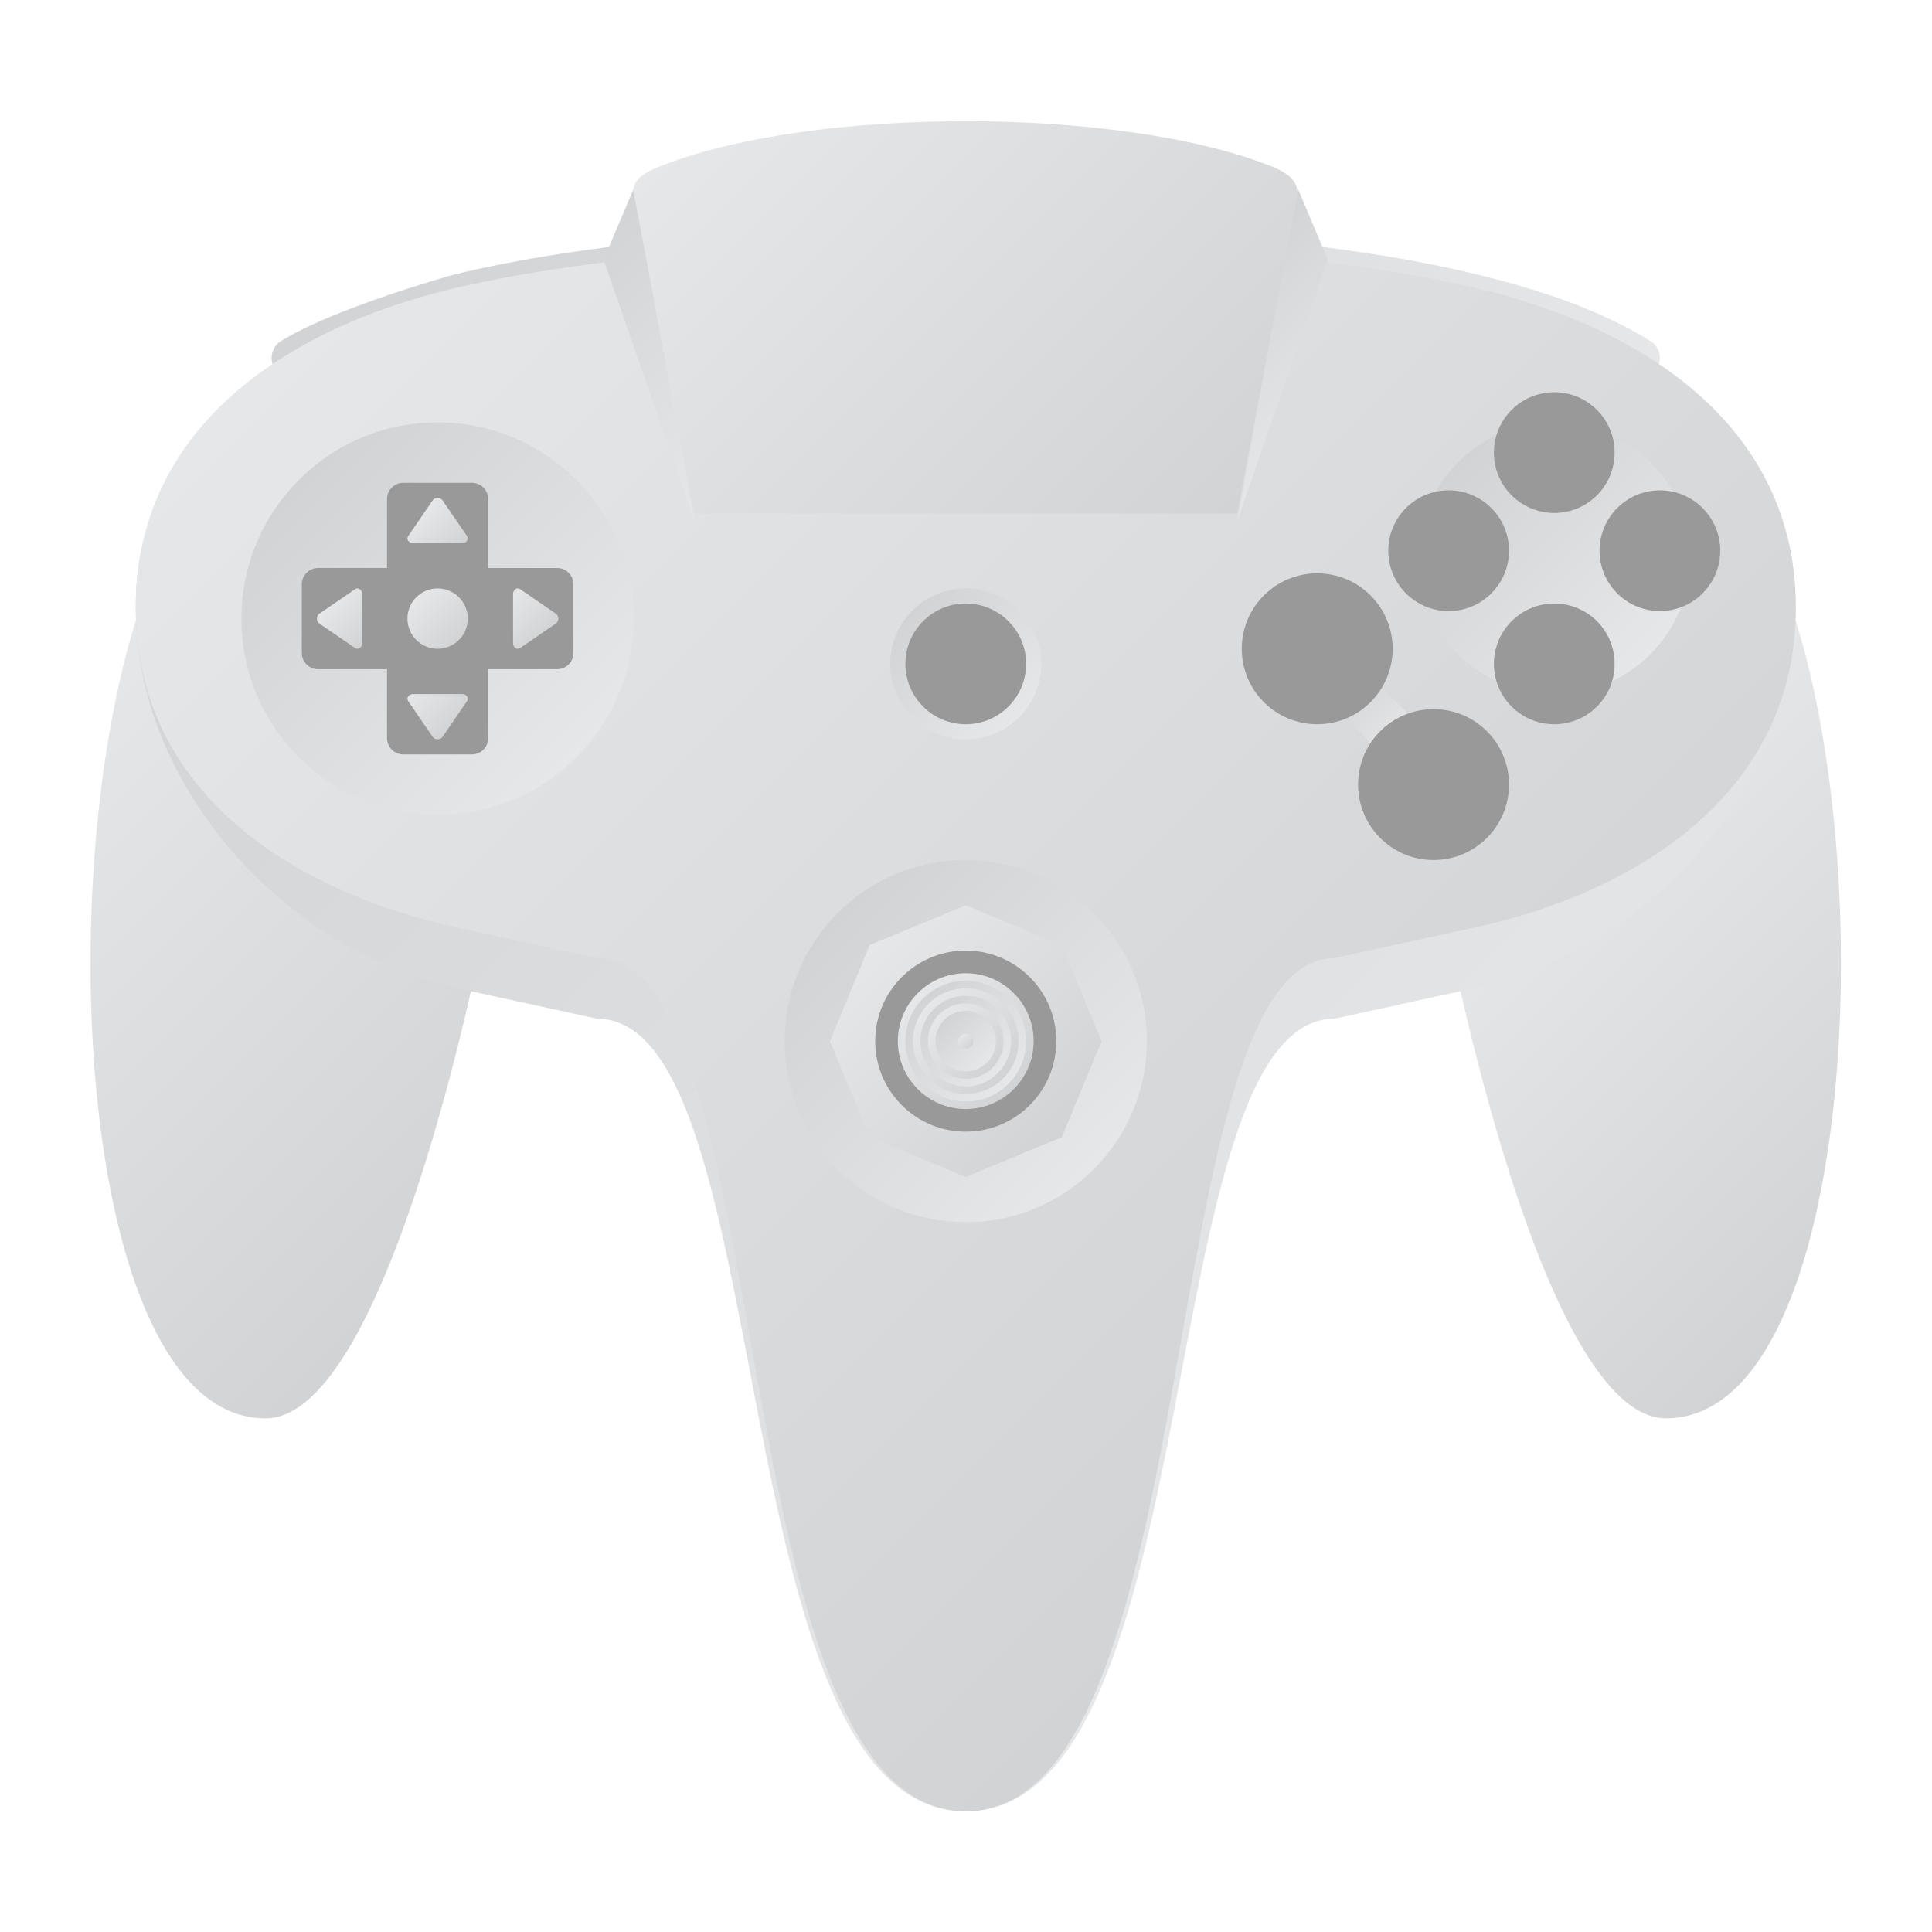 <?xml version="1.0" encoding="UTF-8" standalone="no"?>
<svg
   xmlns:dc="http://purl.org/dc/elements/1.1/"
   xmlns:cc="http://creativecommons.org/ns#"
   xmlns:rdf="http://www.w3.org/1999/02/22-rdf-syntax-ns#"
   xmlns:svg="http://www.w3.org/2000/svg"
   xmlns="http://www.w3.org/2000/svg"
   viewBox="0 0 341.333 341.333"
   height="256"
   width="256"
   xml:space="preserve"
   id="svg2"
   version="1.1"><defs
     id="defs6"><clipPath
       id="clipPath18"
       clipPathUnits="userSpaceOnUse"><path
         id="path16"
         d="m 35.198,68.076 c 16.458,0 28.802,64 28.802,64 v 0 l -45.26,44 c -12.344,-36 -8.229,-108 16.458,-108" /></clipPath><linearGradient
       id="linearGradient28"
       spreadMethod="pad"
       gradientTransform="matrix(63.848,-63.848,-63.848,-63.848,-5.141,152.195)"
       gradientUnits="userSpaceOnUse"
       y2="0"
       x2="1"
       y1="0"
       x1="0"><stop
         id="stop24"
         offset="0"
         style="stop-opacity:1;stop-color:#e6e7e8" /><stop
         id="stop26"
         offset="1"
         style="stop-opacity:1;stop-color:#d1d3d4" /></linearGradient><clipPath
       id="clipPath38"
       clipPathUnits="userSpaceOnUse"><path
         id="path36"
         d="m 192,132.076 c 0,0 12.343,-64 28.801,-64 v 0 c 24.687,0 28.802,72 16.459,108 v 0 z" /></clipPath><linearGradient
       id="linearGradient48"
       spreadMethod="pad"
       gradientTransform="matrix(49.022,-49.022,-49.022,-49.022,204.706,144.782)"
       gradientUnits="userSpaceOnUse"
       y2="0"
       x2="1"
       y1="0"
       x1="0"><stop
         id="stop44"
         offset="0"
         style="stop-opacity:1;stop-color:#e6e7e8" /><stop
         id="stop46"
         offset="1"
         style="stop-opacity:1;stop-color:#d1d3d4" /></linearGradient><clipPath
       id="clipPath58"
       clipPathUnits="userSpaceOnUse"><path
         id="path56"
         d="m 60.011,219.628 c -0.657,-0.185 -16.141,-4.569 -22.839,-8.824 v 0 c -1.149,-0.729 -1.517,-2.294 -0.821,-3.499 v 0 c 0.692,-1.202 2.184,-1.583 3.335,-0.861 v 0 c 5.814,3.691 19.953,7.796 21.545,8.254 v 0 h 0.007 c 34.358,8.417 99.253,8.417 133.569,-0.01 v 0 c 5.94,-1.459 14.627,-3.903 21.511,-8.247 v 0 c 0.394,-0.248 0.826,-0.365 1.252,-0.365 v 0 c 0.821,0 1.628,0.44 2.083,1.235 v 0 c 0.689,1.206 0.318,2.772 -0.83,3.496 v 0 c -7.472,4.717 -16.652,7.305 -22.906,8.843 v 0 c -17.446,4.284 -42.65,6.426 -67.874,6.426 v 0 c -25.254,-0.001 -50.53,-2.149 -68.032,-6.448" /></clipPath><linearGradient
       id="linearGradient68"
       spreadMethod="pad"
       gradientTransform="matrix(-93.093,93.093,93.093,93.093,174.546,162.077)"
       gradientUnits="userSpaceOnUse"
       y2="0"
       x2="1"
       y1="0"
       x1="0"><stop
         id="stop64"
         offset="0"
         style="stop-opacity:1;stop-color:#e6e7e8" /><stop
         id="stop66"
         offset="1"
         style="stop-opacity:1;stop-color:#d1d3d4" /></linearGradient><clipPath
       id="clipPath78"
       clipPathUnits="userSpaceOnUse"><path
         id="path76"
         d="m 60.596,209.939 v -0.001 C 37.619,204.603 18,199.176 18,175.774 v 0 -0.36 c 0,-23.403 19.549,-45.296 42.596,-50.324 v 0 l 18.515,-4.04 C 103.556,121.05 95.407,16 128,16 v 0 c 32.592,0 24.445,105.05 48.889,105.05 v 0 l 18.515,4.04 C 218.451,130.12 238,152.012 238,175.415 v 0 0.359 c 0,23.404 -19.619,28.83 -42.596,34.165 v 0 C 177.998,213.98 152.999,216 128,216 v 0 c -24.999,0 -49.998,-2.02 -67.404,-6.061" /></clipPath><linearGradient
       id="linearGradient88"
       spreadMethod="pad"
       gradientTransform="matrix(-143.993,143.993,143.993,143.993,199.997,82.053)"
       gradientUnits="userSpaceOnUse"
       y2="0"
       x2="1"
       y1="0"
       x1="0"><stop
         id="stop84"
         offset="0"
         style="stop-opacity:1;stop-color:#e6e7e8" /><stop
         id="stop86"
         offset="1"
         style="stop-opacity:1;stop-color:#d1d3d4" /></linearGradient><clipPath
       id="clipPath98"
       clipPathUnits="userSpaceOnUse"><path
         id="path96"
         d="M 60.596,217.941 C 37.619,212.61 18,199.108 18,175.714 v 0 -0.361 c 0,-23.393 19.549,-37.199 42.596,-42.227 v 0 l 18.515,-4.039 C 103.556,129.087 95.407,16 128,16 v 0 c 32.592,0 24.445,113.087 48.889,113.087 v 0 l 18.515,4.039 C 218.451,138.154 238,151.96 238,175.353 v 0 0.361 c 0,23.394 -19.619,36.896 -42.596,42.227 v 0 C 177.998,221.98 152.999,224 128,224 v 0 c -24.999,0 -49.998,-2.02 -67.404,-6.059" /></clipPath><linearGradient
       id="linearGradient108"
       spreadMethod="pad"
       gradientTransform="matrix(145.31,-145.31,-145.31,-145.31,55.345,228.36)"
       gradientUnits="userSpaceOnUse"
       y2="0"
       x2="1"
       y1="0"
       x1="0"><stop
         id="stop104"
         offset="0"
         style="stop-opacity:1;stop-color:#e6e7e8" /><stop
         id="stop106"
         offset="1"
         style="stop-opacity:1;stop-color:#d1d3d4" /></linearGradient><clipPath
       id="clipPath118"
       clipPathUnits="userSpaceOnUse"><path
         id="path116"
         d="m 32,174.075 c 0,-14.359 11.641,-26 26,-26 v 0 c 14.359,0 26,11.641 26,26 v 0 c 0,14.36 -11.641,26 -26,26 v 0 c -14.359,0 -26,-11.64 -26,-26" /></clipPath><linearGradient
       id="linearGradient128"
       spreadMethod="pad"
       gradientTransform="matrix(-36.77,36.77,36.77,36.77,76.385,155.691)"
       gradientUnits="userSpaceOnUse"
       y2="0"
       x2="1"
       y1="0"
       x1="0"><stop
         id="stop124"
         offset="0"
         style="stop-opacity:1;stop-color:#e6e7e8" /><stop
         id="stop126"
         offset="1"
         style="stop-opacity:1;stop-color:#d1d3d4" /></linearGradient><clipPath
       id="clipPath138"
       clipPathUnits="userSpaceOnUse"><path
         id="path136"
         d="M 0,256 H 256 V 0 H 0 Z" /></clipPath><clipPath
       id="clipPath150"
       clipPathUnits="userSpaceOnUse"><path
         id="path148"
         d="m 54,174.075 c 0,-2.208 1.791,-3.999 4,-3.999 v 0 c 2.208,0 4,1.791 4,3.999 v 0 c 0,2.21 -1.792,4.001 -4,4.001 v 0 c -2.209,0 -4,-1.791 -4,-4.001" /></clipPath><linearGradient
       id="linearGradient160"
       spreadMethod="pad"
       gradientTransform="matrix(5.657,-5.657,-5.657,-5.657,55.171,176.904)"
       gradientUnits="userSpaceOnUse"
       y2="0"
       x2="1"
       y1="0"
       x1="0"><stop
         id="stop156"
         offset="0"
         style="stop-opacity:1;stop-color:#e6e7e8" /><stop
         id="stop158"
         offset="1"
         style="stop-opacity:1;stop-color:#d1d3d4" /></linearGradient><clipPath
       id="clipPath170"
       clipPathUnits="userSpaceOnUse"><path
         id="path168"
         d="m 47.062,177.975 -4.749,-3.256 c -0.417,-0.286 -0.417,-1.001 0,-1.287 v 0 l 4.749,-3.256 C 47.479,169.89 48,170.248 48,170.82 v 0 6.511 c 0,0.434 -0.3,0.745 -0.626,0.745 v 0 c -0.104,0 -0.211,-0.032 -0.312,-0.101" /></clipPath><linearGradient
       id="linearGradient180"
       spreadMethod="pad"
       gradientTransform="matrix(4.974,-4.974,-4.974,-4.974,44.141,176.563)"
       gradientUnits="userSpaceOnUse"
       y2="0"
       x2="1"
       y1="0"
       x1="0"><stop
         id="stop176"
         offset="0"
         style="stop-opacity:1;stop-color:#e6e7e8" /><stop
         id="stop178"
         offset="1"
         style="stop-opacity:1;stop-color:#d1d3d4" /></linearGradient><clipPath
       id="clipPath190"
       clipPathUnits="userSpaceOnUse"><path
         id="path188"
         d="m 68,177.331 v -6.511 c 0,-0.572 0.521,-0.93 0.938,-0.644 v 0 l 4.75,3.257 c 0.416,0.285 0.416,1.001 0,1.286 v 0 l -4.75,3.256 c -0.101,0.069 -0.207,0.101 -0.312,0.101 v 0 C 68.3,178.076 68,177.765 68,177.331" /></clipPath><linearGradient
       id="linearGradient200"
       spreadMethod="pad"
       gradientTransform="matrix(4.974,-4.974,-4.974,-4.974,66.885,176.563)"
       gradientUnits="userSpaceOnUse"
       y2="0"
       x2="1"
       y1="0"
       x1="0"><stop
         id="stop196"
         offset="0"
         style="stop-opacity:1;stop-color:#e6e7e8" /><stop
         id="stop198"
         offset="1"
         style="stop-opacity:1;stop-color:#d1d3d4" /></linearGradient><clipPath
       id="clipPath210"
       clipPathUnits="userSpaceOnUse"><path
         id="path208"
         d="m 57.356,189.763 -3.255,-4.749 c -0.286,-0.417 0.071,-0.939 0.643,-0.939 v 0 h 6.512 c 0.572,0 0.93,0.522 0.643,0.939 v 0 l -3.256,4.749 C 58.5,189.972 58.25,190.076 58,190.076 v 0 c -0.251,0 -0.501,-0.104 -0.644,-0.313" /></clipPath><linearGradient
       id="linearGradient220"
       spreadMethod="pad"
       gradientTransform="matrix(4.974,-4.974,-4.974,-4.974,55.513,187.935)"
       gradientUnits="userSpaceOnUse"
       y2="0"
       x2="1"
       y1="0"
       x1="0"><stop
         id="stop216"
         offset="0"
         style="stop-opacity:1;stop-color:#e6e7e8" /><stop
         id="stop218"
         offset="1"
         style="stop-opacity:1;stop-color:#d1d3d4" /></linearGradient><clipPath
       id="clipPath230"
       clipPathUnits="userSpaceOnUse"><path
         id="path228"
         d="m 54.744,164.075 c -0.572,0 -0.929,-0.521 -0.643,-0.937 v 0 l 3.256,-4.75 c 0.286,-0.416 1.001,-0.416 1.286,0 v 0 l 3.256,4.75 c 0.287,0.416 -0.071,0.937 -0.643,0.937 v 0 z" /></clipPath><linearGradient
       id="linearGradient240"
       spreadMethod="pad"
       gradientTransform="matrix(4.974,-4.974,-4.974,-4.974,55.513,165.191)"
       gradientUnits="userSpaceOnUse"
       y2="0"
       x2="1"
       y1="0"
       x1="0"><stop
         id="stop236"
         offset="0"
         style="stop-opacity:1;stop-color:#e6e7e8" /><stop
         id="stop238"
         offset="1"
         style="stop-opacity:1;stop-color:#d1d3d4" /></linearGradient><clipPath
       id="clipPath250"
       clipPathUnits="userSpaceOnUse"><path
         id="path248"
         d="m 118,168.076 c 0,-5.523 4.477,-10 10,-10 v 0 c 5.523,0 10,4.477 10,10 v 0 c 0,5.522 -4.477,10 -10,10 v 0 c -5.523,0 -10,-4.478 -10,-10" /></clipPath><linearGradient
       id="linearGradient260"
       spreadMethod="pad"
       gradientTransform="matrix(-14.142,14.142,14.142,14.142,135.071,161.005)"
       gradientUnits="userSpaceOnUse"
       y2="0"
       x2="1"
       y1="0"
       x1="0"><stop
         id="stop256"
         offset="0"
         style="stop-opacity:1;stop-color:#e6e7e8" /><stop
         id="stop258"
         offset="1"
         style="stop-opacity:1;stop-color:#d1d3d4" /></linearGradient><clipPath
       id="clipPath270"
       clipPathUnits="userSpaceOnUse"><path
         id="path268"
         d="m 104,118.076 c 0,-13.255 10.745,-24.001 24,-24.001 v 0 c 13.255,0 24,10.746 24,24.001 v 0 c 0,13.255 -10.745,24 -24,24 v 0 c -13.255,0 -24,-10.745 -24,-24" /></clipPath><linearGradient
       id="linearGradient280"
       spreadMethod="pad"
       gradientTransform="matrix(-33.941,33.941,33.941,33.941,144.971,101.105)"
       gradientUnits="userSpaceOnUse"
       y2="0"
       x2="1"
       y1="0"
       x1="0"><stop
         id="stop276"
         offset="0"
         style="stop-opacity:1;stop-color:#e6e7e8" /><stop
         id="stop278"
         offset="1"
         style="stop-opacity:1;stop-color:#d1d3d4" /></linearGradient><clipPath
       id="clipPath290"
       clipPathUnits="userSpaceOnUse"><path
         id="path288"
         d="M 115.272,130.803 110,118.076 l 5.272,-12.728 12.728,-5.272 12.728,5.272 5.272,12.728 -5.272,12.727 -12.728,5.273 z" /></clipPath><linearGradient
       id="linearGradient300"
       spreadMethod="pad"
       gradientTransform="matrix(25.456,-25.456,-25.456,-25.456,115.272,130.804)"
       gradientUnits="userSpaceOnUse"
       y2="0"
       x2="1"
       y1="0"
       x1="0"><stop
         id="stop296"
         offset="0"
         style="stop-opacity:1;stop-color:#e6e7e8" /><stop
         id="stop298"
         offset="1"
         style="stop-opacity:1;stop-color:#d1d3d4" /></linearGradient><clipPath
       id="clipPath310"
       clipPathUnits="userSpaceOnUse"><path
         id="path308"
         d="M 0,256 H 256 V 0 H 0 Z" /></clipPath><clipPath
       id="clipPath326"
       clipPathUnits="userSpaceOnUse"><path
         id="path324"
         d="m 176,164.091 c 0,0 6.75,-8.717 8,-7.97 v 0 c 1.25,0.747 4,3.984 4,3.984 v 0 l -8,7.971 z" /></clipPath><linearGradient
       id="linearGradient336"
       spreadMethod="pad"
       gradientTransform="matrix(-8.099,8.099,8.099,8.099,185.886,157.78)"
       gradientUnits="userSpaceOnUse"
       y2="0"
       x2="1"
       y1="0"
       x1="0"><stop
         id="stop332"
         offset="0"
         style="stop-opacity:1;stop-color:#e6e7e8" /><stop
         id="stop334"
         offset="1"
         style="stop-opacity:1;stop-color:#d1d3d4" /></linearGradient><clipPath
       id="clipPath346"
       clipPathUnits="userSpaceOnUse"><path
         id="path344"
         d="M 0,256 H 256 V 0 H 0 Z" /></clipPath><clipPath
       id="clipPath358"
       clipPathUnits="userSpaceOnUse"><path
         id="path356"
         d="m 188,182.075 c 0,-9.94 8.059,-18 18,-18 v 0 c 9.941,0 18,8.06 18,18 v 0 c 0,9.942 -8.059,18 -18,18 v 0 c -9.941,0 -18,-8.058 -18,-18" /></clipPath><linearGradient
       id="linearGradient368"
       spreadMethod="pad"
       gradientTransform="matrix(-25.456,25.456,25.456,25.456,218.728,169.348)"
       gradientUnits="userSpaceOnUse"
       y2="0"
       x2="1"
       y1="0"
       x1="0"><stop
         id="stop364"
         offset="0"
         style="stop-opacity:1;stop-color:#e6e7e8" /><stop
         id="stop366"
         offset="1"
         style="stop-opacity:1;stop-color:#d1d3d4" /></linearGradient><clipPath
       id="clipPath378"
       clipPathUnits="userSpaceOnUse"><path
         id="path376"
         d="M 0,256 H 256 V 0 H 0 Z" /></clipPath><clipPath
       id="clipPath402"
       clipPathUnits="userSpaceOnUse"><path
         id="path400"
         d="m 80,221.647 12,-34.571 -8,44 z" /></clipPath><linearGradient
       id="linearGradient412"
       spreadMethod="pad"
       gradientTransform="matrix(-26,26,26,26,101,196.076)"
       gradientUnits="userSpaceOnUse"
       y2="0"
       x2="1"
       y1="0"
       x1="0"><stop
         id="stop408"
         offset="0"
         style="stop-opacity:1;stop-color:#e6e7e8" /><stop
         id="stop410"
         offset="1"
         style="stop-opacity:1;stop-color:#d1d3d4" /></linearGradient><clipPath
       id="clipPath422"
       clipPathUnits="userSpaceOnUse"><path
         id="path420"
         d="m 164,187.076 12,34.571 -4,9.429 z" /></clipPath><linearGradient
       id="linearGradient432"
       spreadMethod="pad"
       gradientTransform="matrix(-18,18,18,18,177,200.076)"
       gradientUnits="userSpaceOnUse"
       y2="0"
       x2="1"
       y1="0"
       x1="0"><stop
         id="stop428"
         offset="0"
         style="stop-opacity:1;stop-color:#e6e7e8" /><stop
         id="stop430"
         offset="1"
         style="stop-opacity:1;stop-color:#d1d3d4" /></linearGradient><clipPath
       id="clipPath442"
       clipPathUnits="userSpaceOnUse"><path
         id="path440"
         d="m 88.02,234.222 c -2.056,-0.793 -4.395,-1.752 -3.998,-3.852 v 0 L 92.018,188 h 71.964 l 7.995,42.37 c 0,2.134 -1.941,3.059 -3.997,3.852 v 0 C 157.985,238.074 142.992,240 128,240 v 0 c -14.993,0 -29.985,-1.926 -39.98,-5.778" /></clipPath><linearGradient
       id="linearGradient452"
       spreadMethod="pad"
       gradientTransform="matrix(61.861,-61.861,-61.861,-61.861,97.031,244.77)"
       gradientUnits="userSpaceOnUse"
       y2="0"
       x2="1"
       y1="0"
       x1="0"><stop
         id="stop448"
         offset="0"
         style="stop-opacity:1;stop-color:#e6e7e8" /><stop
         id="stop450"
         offset="1"
         style="stop-opacity:1;stop-color:#d1d3d4" /></linearGradient><clipPath
       id="clipPath462"
       clipPathUnits="userSpaceOnUse"><path
         id="path460"
         d="m 119,118.076 c 0,-4.963 4.037,-9 9,-9 v 0 c 4.962,0 9,4.037 9,9 v 0 c 0,4.962 -4.038,9 -9,9 v 0 c -4.963,0 -9,-4.038 -9,-9" /></clipPath><linearGradient
       id="linearGradient472"
       spreadMethod="pad"
       gradientTransform="matrix(12.722,-12.722,-12.722,-12.722,121.639,124.437)"
       gradientUnits="userSpaceOnUse"
       y2="0"
       x2="1"
       y1="0"
       x1="0"><stop
         id="stop468"
         offset="0"
         style="stop-opacity:1;stop-color:#e6e7e8" /><stop
         id="stop470"
         offset="1"
         style="stop-opacity:1;stop-color:#d1d3d4" /></linearGradient><clipPath
       id="clipPath482"
       clipPathUnits="userSpaceOnUse"><path
         id="path480"
         d="m 120,118.076 c 0,-4.411 3.589,-8.001 8,-8.001 v 0 c 4.412,0 8,3.59 8,8.001 v 0 c 0,4.41 -3.588,8 -8,8 v 0 c -4.411,0 -8,-3.59 -8,-8" /></clipPath><linearGradient
       id="linearGradient492"
       spreadMethod="pad"
       gradientTransform="matrix(-11.308,11.308,11.308,11.308,133.654,112.421)"
       gradientUnits="userSpaceOnUse"
       y2="0"
       x2="1"
       y1="0"
       x1="0"><stop
         id="stop488"
         offset="0"
         style="stop-opacity:1;stop-color:#e6e7e8" /><stop
         id="stop490"
         offset="1"
         style="stop-opacity:1;stop-color:#d1d3d4" /></linearGradient><clipPath
       id="clipPath502"
       clipPathUnits="userSpaceOnUse"><path
         id="path500"
         d="m 121,118.076 c 0,-3.861 3.14,-7.001 7,-7.001 v 0 c 3.86,0 7,3.14 7,7.001 v 0 c 0,3.86 -3.14,7 -7,7 v 0 c -3.86,0 -7,-3.14 -7,-7" /></clipPath><linearGradient
       id="linearGradient512"
       spreadMethod="pad"
       gradientTransform="matrix(9.895,-9.895,-9.895,-9.895,123.053,123.023)"
       gradientUnits="userSpaceOnUse"
       y2="0"
       x2="1"
       y1="0"
       x1="0"><stop
         id="stop508"
         offset="0"
         style="stop-opacity:1;stop-color:#e6e7e8" /><stop
         id="stop510"
         offset="1"
         style="stop-opacity:1;stop-color:#d1d3d4" /></linearGradient><clipPath
       id="clipPath522"
       clipPathUnits="userSpaceOnUse"><path
         id="path520"
         d="m 122,118.076 c 0,-3.309 2.691,-6.001 6,-6.001 v 0 c 3.308,0 6,2.692 6,6.001 v 0 c 0,3.308 -2.692,6 -6,6 v 0 c -3.309,0 -6,-2.692 -6,-6" /></clipPath><linearGradient
       id="linearGradient532"
       spreadMethod="pad"
       gradientTransform="matrix(-8.332,8.628,8.628,8.332,132.166,113.762)"
       gradientUnits="userSpaceOnUse"
       y2="0"
       x2="1"
       y1="0"
       x1="0"><stop
         id="stop528"
         offset="0"
         style="stop-opacity:1;stop-color:#e6e7e8" /><stop
         id="stop530"
         offset="1"
         style="stop-opacity:1;stop-color:#d1d3d4" /></linearGradient><clipPath
       id="clipPath542"
       clipPathUnits="userSpaceOnUse"><path
         id="path540"
         d="m 123,118.076 c 0,-2.757 2.243,-5 5,-5 v 0 c 2.757,0 5,2.243 5,5 v 0 c 0,2.756 -2.243,5 -5,5 v 0 c -2.757,0 -5,-2.244 -5,-5" /></clipPath><linearGradient
       id="linearGradient552"
       spreadMethod="pad"
       gradientTransform="matrix(7.068,-7.068,-7.068,-7.068,124.466,121.609)"
       gradientUnits="userSpaceOnUse"
       y2="0"
       x2="1"
       y1="0"
       x1="0"><stop
         id="stop548"
         offset="0"
         style="stop-opacity:1;stop-color:#e6e7e8" /><stop
         id="stop550"
         offset="1"
         style="stop-opacity:1;stop-color:#d1d3d4" /></linearGradient><clipPath
       id="clipPath562"
       clipPathUnits="userSpaceOnUse"><path
         id="path560"
         d="m 124,118.076 c 0,-2.209 1.791,-4 4,-4 v 0 c 2.209,0 4,1.791 4,4 v 0 c 0,2.209 -1.791,4 -4,4 v 0 c -2.209,0 -4,-1.791 -4,-4" /></clipPath><linearGradient
       id="linearGradient572"
       spreadMethod="pad"
       gradientTransform="matrix(-5.657,5.657,5.657,5.657,130.828,115.247)"
       gradientUnits="userSpaceOnUse"
       y2="0"
       x2="1"
       y1="0"
       x1="0"><stop
         id="stop568"
         offset="0"
         style="stop-opacity:1;stop-color:#e6e7e8" /><stop
         id="stop570"
         offset="1"
         style="stop-opacity:1;stop-color:#d1d3d4" /></linearGradient><clipPath
       id="clipPath582"
       clipPathUnits="userSpaceOnUse"><path
         id="path580"
         d="m 127,118.076 c 0,-0.553 0.448,-1 1,-1 v 0 c 0.552,0 1,0.447 1,1 v 0 c 0,0.552 -0.448,0.999 -1,0.999 v 0 c -0.552,0 -1,-0.447 -1,-0.999" /></clipPath><linearGradient
       id="linearGradient592"
       spreadMethod="pad"
       gradientTransform="matrix(1.414,-1.414,-1.414,-1.414,127.293,118.783)"
       gradientUnits="userSpaceOnUse"
       y2="0"
       x2="1"
       y1="0"
       x1="0"><stop
         id="stop588"
         offset="0"
         style="stop-opacity:1;stop-color:#e6e7e8" /><stop
         id="stop590"
         offset="1"
         style="stop-opacity:1;stop-color:#d1d3d4" /></linearGradient><clipPath
       id="clipPath602"
       clipPathUnits="userSpaceOnUse"><path
         id="path600"
         d="M 0,256 H 256 V 0 H 0 Z" /></clipPath></defs><g
     transform="matrix(1.333,0,0,-1.333,0,341.333)"
     id="g10"><g
       id="g12"><g
         clip-path="url(#clipPath18)"
         id="g14"><g
           id="g20"><g
             id="g22"><path
               id="path30"
               style="fill:url(#linearGradient28);stroke:none"
               d="m 35.198,68.076 c 16.458,0 28.802,64 28.802,64 v 0 l -45.26,44 c -12.344,-36 -8.229,-108 16.458,-108" /></g></g></g></g><g
       id="g32"><g
         clip-path="url(#clipPath38)"
         id="g34"><g
           id="g40"><g
             id="g42"><path
               id="path50"
               style="fill:url(#linearGradient48);stroke:none"
               d="m 192,132.076 c 0,0 12.343,-64 28.801,-64 v 0 c 24.687,0 28.802,72 16.459,108 v 0 z" /></g></g></g></g><g
       id="g52"><g
         clip-path="url(#clipPath58)"
         id="g54"><g
           id="g60"><g
             id="g62"><path
               id="path70"
               style="fill:url(#linearGradient68);stroke:none"
               d="m 60.011,219.628 c -0.657,-0.185 -16.141,-4.569 -22.839,-8.824 v 0 c -1.149,-0.729 -1.517,-2.294 -0.821,-3.499 v 0 c 0.692,-1.202 2.184,-1.583 3.335,-0.861 v 0 c 5.814,3.691 19.953,7.796 21.545,8.254 v 0 h 0.007 c 34.358,8.417 99.253,8.417 133.569,-0.01 v 0 c 5.94,-1.459 14.627,-3.903 21.511,-8.247 v 0 c 0.394,-0.248 0.826,-0.365 1.252,-0.365 v 0 c 0.821,0 1.628,0.44 2.083,1.235 v 0 c 0.689,1.206 0.318,2.772 -0.83,3.496 v 0 c -7.472,4.717 -16.652,7.305 -22.906,8.843 v 0 c -17.446,4.284 -42.65,6.426 -67.874,6.426 v 0 c -25.254,-0.001 -50.53,-2.149 -68.032,-6.448" /></g></g></g></g><g
       id="g72"><g
         clip-path="url(#clipPath78)"
         id="g74"><g
           id="g80"><g
             id="g82"><path
               id="path90"
               style="fill:url(#linearGradient88);stroke:none"
               d="m 60.596,209.939 v -0.001 C 37.619,204.603 18,199.176 18,175.774 v 0 -0.36 c 0,-23.403 19.549,-45.296 42.596,-50.324 v 0 l 18.515,-4.04 C 103.556,121.05 95.407,16 128,16 v 0 c 32.592,0 24.445,105.05 48.889,105.05 v 0 l 18.515,4.04 C 218.451,130.12 238,152.012 238,175.415 v 0 0.359 c 0,23.404 -19.619,28.83 -42.596,34.165 v 0 C 177.998,213.98 152.999,216 128,216 v 0 c -24.999,0 -49.998,-2.02 -67.404,-6.061" /></g></g></g></g><g
       id="g92"><g
         clip-path="url(#clipPath98)"
         id="g94"><g
           id="g100"><g
             id="g102"><path
               id="path110"
               style="fill:url(#linearGradient108);stroke:none"
               d="M 60.596,217.941 C 37.619,212.61 18,199.108 18,175.714 v 0 -0.361 c 0,-23.393 19.549,-37.199 42.596,-42.227 v 0 l 18.515,-4.039 C 103.556,129.087 95.407,16 128,16 v 0 c 32.592,0 24.445,113.087 48.889,113.087 v 0 l 18.515,4.039 C 218.451,138.154 238,151.96 238,175.353 v 0 0.361 c 0,23.394 -19.619,36.896 -42.596,42.227 v 0 C 177.998,221.98 152.999,224 128,224 v 0 c -24.999,0 -49.998,-2.02 -67.404,-6.059" /></g></g></g></g><g
       id="g112"><g
         clip-path="url(#clipPath118)"
         id="g114"><g
           id="g120"><g
             id="g122"><path
               id="path130"
               style="fill:url(#linearGradient128);stroke:none"
               d="m 32,174.075 c 0,-14.359 11.641,-26 26,-26 v 0 c 14.359,0 26,11.641 26,26 v 0 c 0,14.36 -11.641,26 -26,26 v 0 c -14.359,0 -26,-11.64 -26,-26" /></g></g></g></g><g
       id="g132"><g
         clip-path="url(#clipPath138)"
         id="g134"><g
           transform="translate(73.837,180.781)"
           id="g140"><path
             id="path142"
             style="fill:#999999;fill-opacity:1;fill-rule:nonzero;stroke:none"
             d="m 0,0 h -9.131 v 9.131 c 0,1.195 -0.969,2.163 -2.163,2.163 h -9.086 c -1.195,0 -2.163,-0.968 -2.163,-2.163 V 0 h -9.131 c -1.194,0 -2.163,-0.968 -2.163,-2.163 v -9.086 c 0,-1.194 0.969,-2.163 2.163,-2.163 h 9.131 v -9.131 c 0,-1.194 0.968,-2.163 2.163,-2.163 h 9.086 c 1.194,0 2.163,0.969 2.163,2.163 v 9.131 H 0 c 1.195,0 2.163,0.969 2.163,2.163 v 9.086 C 2.163,-0.968 1.195,0 0,0" /></g></g></g><g
       id="g144"><g
         clip-path="url(#clipPath150)"
         id="g146"><g
           id="g152"><g
             id="g154"><path
               id="path162"
               style="fill:url(#linearGradient160);stroke:none"
               d="m 54,174.075 c 0,-2.208 1.791,-3.999 4,-3.999 v 0 c 2.208,0 4,1.791 4,3.999 v 0 c 0,2.21 -1.792,4.001 -4,4.001 v 0 c -2.209,0 -4,-1.791 -4,-4.001" /></g></g></g></g><g
       id="g164"><g
         clip-path="url(#clipPath170)"
         id="g166"><g
           id="g172"><g
             id="g174"><path
               id="path182"
               style="fill:url(#linearGradient180);stroke:none"
               d="m 47.062,177.975 -4.749,-3.256 c -0.417,-0.286 -0.417,-1.001 0,-1.287 v 0 l 4.749,-3.256 C 47.479,169.89 48,170.248 48,170.82 v 0 6.511 c 0,0.434 -0.3,0.745 -0.626,0.745 v 0 c -0.104,0 -0.211,-0.032 -0.312,-0.101" /></g></g></g></g><g
       id="g184"><g
         clip-path="url(#clipPath190)"
         id="g186"><g
           id="g192"><g
             id="g194"><path
               id="path202"
               style="fill:url(#linearGradient200);stroke:none"
               d="m 68,177.331 v -6.511 c 0,-0.572 0.521,-0.93 0.938,-0.644 v 0 l 4.75,3.257 c 0.416,0.285 0.416,1.001 0,1.286 v 0 l -4.75,3.256 c -0.101,0.069 -0.207,0.101 -0.312,0.101 v 0 C 68.3,178.076 68,177.765 68,177.331" /></g></g></g></g><g
       id="g204"><g
         clip-path="url(#clipPath210)"
         id="g206"><g
           id="g212"><g
             id="g214"><path
               id="path222"
               style="fill:url(#linearGradient220);stroke:none"
               d="m 57.356,189.763 -3.255,-4.749 c -0.286,-0.417 0.071,-0.939 0.643,-0.939 v 0 h 6.512 c 0.572,0 0.93,0.522 0.643,0.939 v 0 l -3.256,4.749 C 58.5,189.972 58.25,190.076 58,190.076 v 0 c -0.251,0 -0.501,-0.104 -0.644,-0.313" /></g></g></g></g><g
       id="g224"><g
         clip-path="url(#clipPath230)"
         id="g226"><g
           id="g232"><g
             id="g234"><path
               id="path242"
               style="fill:url(#linearGradient240);stroke:none"
               d="m 54.744,164.075 c -0.572,0 -0.929,-0.521 -0.643,-0.937 v 0 l 3.256,-4.75 c 0.286,-0.416 1.001,-0.416 1.286,0 v 0 l 3.256,4.75 c 0.287,0.416 -0.071,0.937 -0.643,0.937 v 0 z" /></g></g></g></g><g
       id="g244"><g
         clip-path="url(#clipPath250)"
         id="g246"><g
           id="g252"><g
             id="g254"><path
               id="path262"
               style="fill:url(#linearGradient260);stroke:none"
               d="m 118,168.076 c 0,-5.523 4.477,-10 10,-10 v 0 c 5.523,0 10,4.477 10,10 v 0 c 0,5.522 -4.477,10 -10,10 v 0 c -5.523,0 -10,-4.478 -10,-10" /></g></g></g></g><g
       id="g264"><g
         clip-path="url(#clipPath270)"
         id="g266"><g
           id="g272"><g
             id="g274"><path
               id="path282"
               style="fill:url(#linearGradient280);stroke:none"
               d="m 104,118.076 c 0,-13.255 10.745,-24.001 24,-24.001 v 0 c 13.255,0 24,10.746 24,24.001 v 0 c 0,13.255 -10.745,24 -24,24 v 0 c -13.255,0 -24,-10.745 -24,-24" /></g></g></g></g><g
       id="g284"><g
         clip-path="url(#clipPath290)"
         id="g286"><g
           id="g292"><g
             id="g294"><path
               id="path302"
               style="fill:url(#linearGradient300);stroke:none"
               d="M 115.272,130.803 110,118.076 l 5.272,-12.728 12.728,-5.272 12.728,5.272 5.272,12.728 -5.272,12.727 -12.728,5.273 z" /></g></g></g></g><g
       id="g304"><g
         clip-path="url(#clipPath310)"
         id="g306"><g
           transform="translate(140,118.076)"
           id="g312"><path
             id="path314"
             style="fill:#999999;fill-opacity:1;fill-rule:nonzero;stroke:none"
             d="m 0,0 c 0,-6.627 -5.373,-12 -12,-12 -6.627,0 -12,5.373 -12,12 0,6.627 5.373,12 12,12 C -5.373,12 0,6.627 0,0" /></g><g
           transform="translate(136,168.076)"
           id="g316"><path
             id="path318"
             style="fill:#999999;fill-opacity:1;fill-rule:nonzero;stroke:none"
             d="m 0,0 c 0,-4.418 -3.582,-8 -8,-8 -4.418,0 -8,3.582 -8,8 0,4.418 3.582,8 8,8 4.418,0 8,-3.582 8,-8" /></g></g></g><g
       id="g320"><g
         clip-path="url(#clipPath326)"
         id="g322"><g
           id="g328"><g
             id="g330"><path
               id="path338"
               style="fill:url(#linearGradient336);stroke:none"
               d="m 176,164.091 c 0,0 6.75,-8.717 8,-7.97 v 0 c 1.25,0.747 4,3.984 4,3.984 v 0 l -8,7.971 z" /></g></g></g></g><g
       id="g340"><g
         clip-path="url(#clipPath346)"
         id="g342"><g
           transform="translate(184.581,170.076)"
           id="g348"><path
             id="path350"
             style="fill:#999999;fill-opacity:1;fill-rule:nonzero;stroke:none"
             d="m 0,0 c 0,-5.523 -4.477,-10 -10,-10 -5.523,0 -10,4.477 -10,10 0,5.523 4.477,10 10,10 C -4.477,10 0,5.523 0,0" /></g></g></g><g
       id="g352"><g
         clip-path="url(#clipPath358)"
         id="g354"><g
           id="g360"><g
             id="g362"><path
               id="path370"
               style="fill:url(#linearGradient368);stroke:none"
               d="m 188,182.075 c 0,-9.94 8.059,-18 18,-18 v 0 c 9.941,0 18,8.06 18,18 v 0 c 0,9.942 -8.059,18 -18,18 v 0 c -9.941,0 -18,-8.058 -18,-18" /></g></g></g></g><g
       id="g372"><g
         clip-path="url(#clipPath378)"
         id="g374"><g
           transform="translate(206,160.076)"
           id="g380"><path
             id="path382"
             style="fill:#999999;fill-opacity:1;fill-rule:nonzero;stroke:none"
             d="m 0,0 c -4.418,0 -8,3.582 -8,8 0,4.418 3.582,8 8,8 C 4.418,16 8,12.418 8,8 8,3.582 4.418,0 0,0" /></g><g
           transform="translate(206,188.076)"
           id="g384"><path
             id="path386"
             style="fill:#999999;fill-opacity:1;fill-rule:nonzero;stroke:none"
             d="m 0,0 c -4.418,0 -8,3.582 -8,8 0,4.418 3.582,8 8,8 C 4.418,16 8,12.418 8,8 8,3.582 4.418,0 0,0" /></g><g
           transform="translate(192,175.076)"
           id="g388"><path
             id="path390"
             style="fill:#999999;fill-opacity:1;fill-rule:nonzero;stroke:none"
             d="m 0,0 c -4.418,0 -8,3.582 -8,8 0,4.418 3.582,8 8,8 C 4.418,16 8,12.418 8,8 8,3.582 4.418,0 0,0" /></g><g
           transform="translate(220,175.076)"
           id="g392"><path
             id="path394"
             style="fill:#999999;fill-opacity:1;fill-rule:nonzero;stroke:none"
             d="m 0,0 c -4.418,0 -8,3.582 -8,8 0,4.418 3.582,8 8,8 C 4.418,16 8,12.418 8,8 8,3.582 4.418,0 0,0" /></g></g></g><g
       id="g396"><g
         clip-path="url(#clipPath402)"
         id="g398"><g
           id="g404"><g
             id="g406"><path
               id="path414"
               style="fill:url(#linearGradient412);stroke:none"
               d="m 80,221.647 12,-34.571 -8,44 z" /></g></g></g></g><g
       id="g416"><g
         clip-path="url(#clipPath422)"
         id="g418"><g
           id="g424"><g
             id="g426"><path
               id="path434"
               style="fill:url(#linearGradient432);stroke:none"
               d="m 164,187.076 12,34.571 -4,9.429 z" /></g></g></g></g><g
       id="g436"><g
         clip-path="url(#clipPath442)"
         id="g438"><g
           id="g444"><g
             id="g446"><path
               id="path454"
               style="fill:url(#linearGradient452);stroke:none"
               d="m 88.02,234.222 c -2.056,-0.793 -4.395,-1.752 -3.998,-3.852 v 0 L 92.018,188 h 71.964 l 7.995,42.37 c 0,2.134 -1.941,3.059 -3.997,3.852 v 0 C 157.985,238.074 142.992,240 128,240 v 0 c -14.993,0 -29.985,-1.926 -39.98,-5.778" /></g></g></g></g><g
       id="g456"><g
         clip-path="url(#clipPath462)"
         id="g458"><g
           id="g464"><g
             id="g466"><path
               id="path474"
               style="fill:url(#linearGradient472);stroke:none"
               d="m 119,118.076 c 0,-4.963 4.037,-9 9,-9 v 0 c 4.962,0 9,4.037 9,9 v 0 c 0,4.962 -4.038,9 -9,9 v 0 c -4.963,0 -9,-4.038 -9,-9" /></g></g></g></g><g
       id="g476"><g
         clip-path="url(#clipPath482)"
         id="g478"><g
           id="g484"><g
             id="g486"><path
               id="path494"
               style="fill:url(#linearGradient492);stroke:none"
               d="m 120,118.076 c 0,-4.411 3.589,-8.001 8,-8.001 v 0 c 4.412,0 8,3.59 8,8.001 v 0 c 0,4.41 -3.588,8 -8,8 v 0 c -4.411,0 -8,-3.59 -8,-8" /></g></g></g></g><g
       id="g496"><g
         clip-path="url(#clipPath502)"
         id="g498"><g
           id="g504"><g
             id="g506"><path
               id="path514"
               style="fill:url(#linearGradient512);stroke:none"
               d="m 121,118.076 c 0,-3.861 3.14,-7.001 7,-7.001 v 0 c 3.86,0 7,3.14 7,7.001 v 0 c 0,3.86 -3.14,7 -7,7 v 0 c -3.86,0 -7,-3.14 -7,-7" /></g></g></g></g><g
       id="g516"><g
         clip-path="url(#clipPath522)"
         id="g518"><g
           id="g524"><g
             id="g526"><path
               id="path534"
               style="fill:url(#linearGradient532);stroke:none"
               d="m 122,118.076 c 0,-3.309 2.691,-6.001 6,-6.001 v 0 c 3.308,0 6,2.692 6,6.001 v 0 c 0,3.308 -2.692,6 -6,6 v 0 c -3.309,0 -6,-2.692 -6,-6" /></g></g></g></g><g
       id="g536"><g
         clip-path="url(#clipPath542)"
         id="g538"><g
           id="g544"><g
             id="g546"><path
               id="path554"
               style="fill:url(#linearGradient552);stroke:none"
               d="m 123,118.076 c 0,-2.757 2.243,-5 5,-5 v 0 c 2.757,0 5,2.243 5,5 v 0 c 0,2.756 -2.243,5 -5,5 v 0 c -2.757,0 -5,-2.244 -5,-5" /></g></g></g></g><g
       id="g556"><g
         clip-path="url(#clipPath562)"
         id="g558"><g
           id="g564"><g
             id="g566"><path
               id="path574"
               style="fill:url(#linearGradient572);stroke:none"
               d="m 124,118.076 c 0,-2.209 1.791,-4 4,-4 v 0 c 2.209,0 4,1.791 4,4 v 0 c 0,2.209 -1.791,4 -4,4 v 0 c -2.209,0 -4,-1.791 -4,-4" /></g></g></g></g><g
       id="g576"><g
         clip-path="url(#clipPath582)"
         id="g578"><g
           id="g584"><g
             id="g586"><path
               id="path594"
               style="fill:url(#linearGradient592);stroke:none"
               d="m 127,118.076 c 0,-0.553 0.448,-1 1,-1 v 0 c 0.552,0 1,0.447 1,1 v 0 c 0,0.552 -0.448,0.999 -1,0.999 v 0 c -0.552,0 -1,-0.447 -1,-0.999" /></g></g></g></g><g
       id="g596"><g
         clip-path="url(#clipPath602)"
         id="g598"><g
           transform="translate(200,152.076)"
           id="g604"><path
             id="path606"
             style="fill:#999999;fill-opacity:1;fill-rule:nonzero;stroke:none"
             d="m 0,0 c 0,-5.523 -4.477,-10 -10,-10 -5.523,0 -10,4.477 -10,10 0,5.523 4.477,10 10,10 C -4.477,10 0,5.523 0,0" /></g></g></g></g></svg>